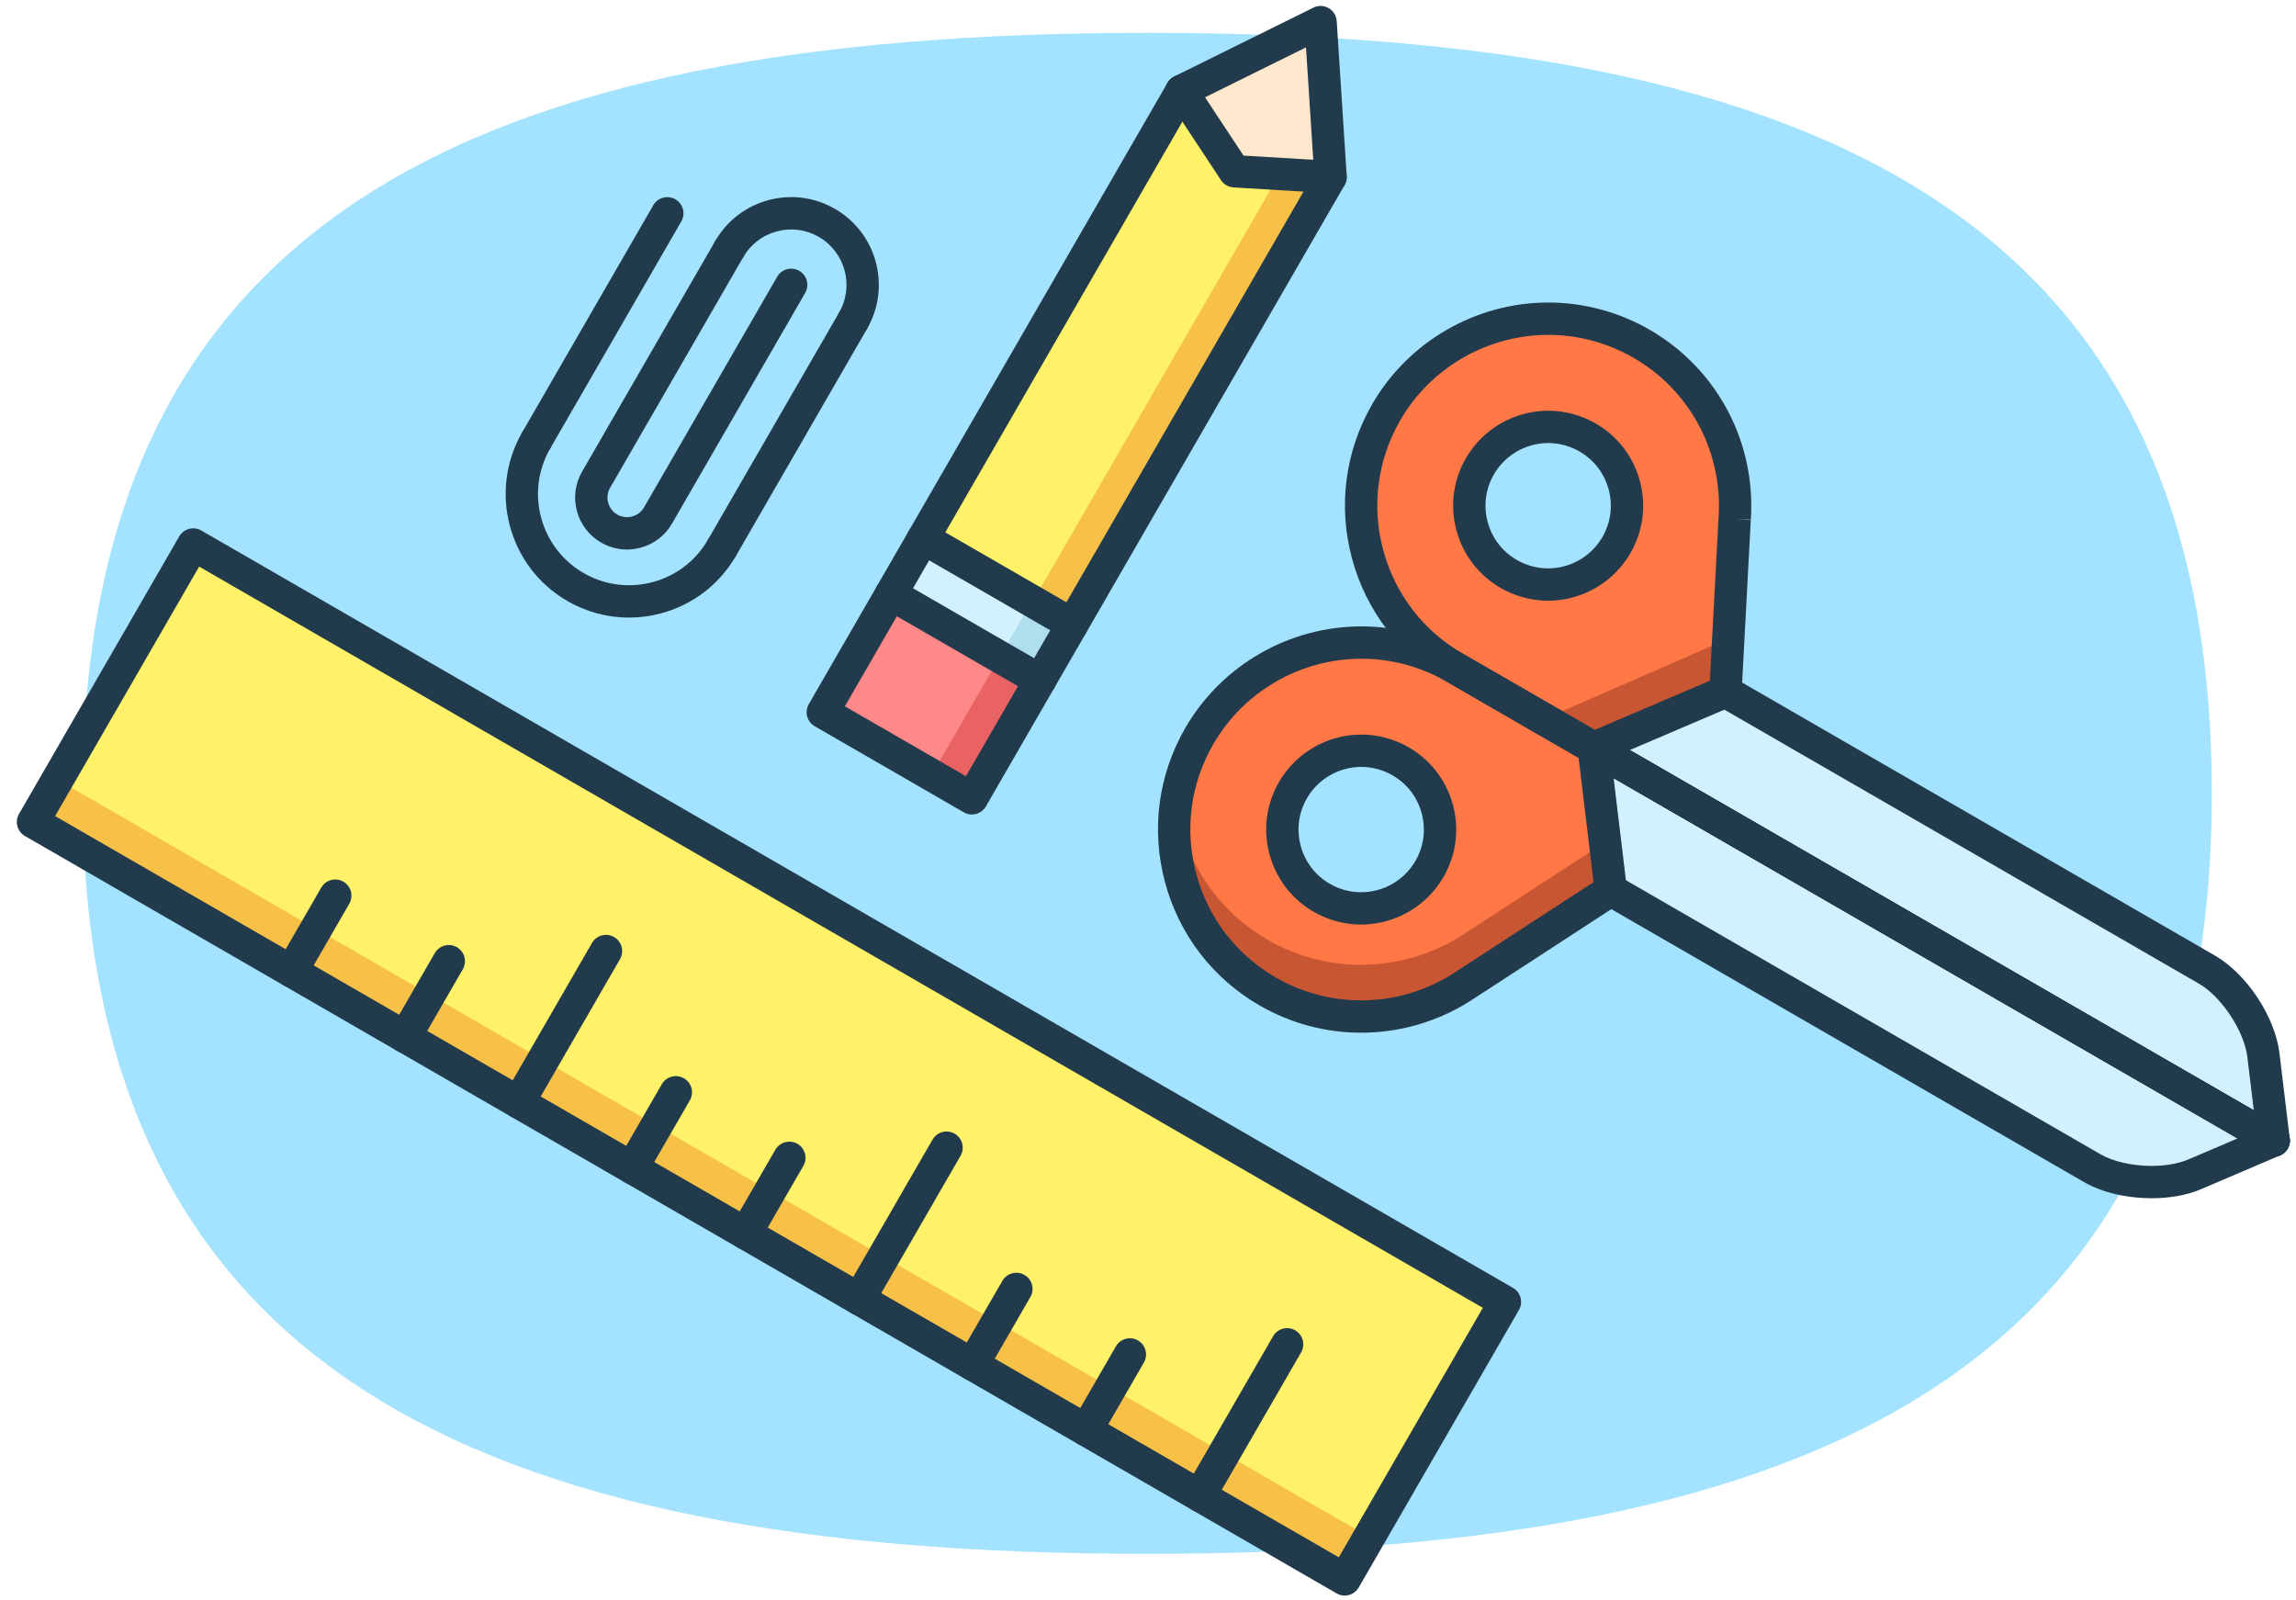 <?xml version="1.0" encoding="utf-8"?>
<!-- Generator: Adobe Illustrator 16.0.4, SVG Export Plug-In . SVG Version: 6.00 Build 0)  -->
<!DOCTYPE svg PUBLIC "-//W3C//DTD SVG 1.1//EN" "http://www.w3.org/Graphics/SVG/1.1/DTD/svg11.dtd">
<svg version="1.1" id="Layer_1" xmlns="http://www.w3.org/2000/svg" xmlns:xlink="http://www.w3.org/1999/xlink" x="0px" y="0px"
	 width="710px" height="494.667px" viewBox="0 0 710 494.667" enable-background="new 0 0 710 494.667" xml:space="preserve">
<g>
	<g>
		<path fill="#A3E3FF" d="M683.963,245.285c-0.015,177.38-120.443,235.164-329.217,235.177
			c-208.771,0.016-329.19-57.752-329.175-235.131C25.586,67.952,146.015,10.168,354.788,10.153
			C563.56,10.139,683.979,67.906,683.963,245.285z"/>
	</g>
</g>
<g>
	
		<rect x="3.604" y="278.824" transform="matrix(-0.866 -0.5 0.5 -0.866 279.54 731.629)" fill="#FFF168" width="468.377" height="99.077"/>
</g>
<g>
	<polygon fill="#F7C148" points="421.845,474.371 17.772,241.08 10.21,254.177 415.845,488.371 465.386,402.564 463.823,401.662 	
		"/>
</g>
<g>
	<path fill="#213B4D" d="M415.829,493.362c-0.848,0-1.708-0.216-2.495-0.671L7.71,258.498c-1.148-0.663-1.986-1.755-2.33-3.036
		s-0.164-2.646,0.5-3.794l49.541-85.804c1.381-2.392,4.438-3.211,6.83-1.83l405.623,234.194c1.148,0.663,1.986,1.755,2.33,3.036
		c0.343,1.281,0.163,2.646-0.5,3.794l-49.54,85.803C419.238,492.465,417.558,493.362,415.829,493.362z M17.041,252.337
		l396.963,229.193l44.54-77.143L61.581,175.194L17.041,252.337z"/>
</g>
<g>
	<path fill="#213B4D" d="M370.985,467.475c-0.848,0-1.708-0.216-2.495-0.671c-2.392-1.381-3.211-4.438-1.83-6.83l27.023-46.805
		c1.38-2.392,4.437-3.215,6.83-1.83c2.392,1.381,3.211,4.438,1.83,6.83l-27.023,46.805
		C374.395,466.579,372.714,467.475,370.985,467.475z"/>
</g>
<g>
	<path fill="#213B4D" d="M335.883,447.209c-0.848,0-1.708-0.216-2.495-0.671c-2.392-1.381-3.211-4.438-1.831-6.83l13.511-23.404
		c1.38-2.392,4.438-3.214,6.83-1.83c2.392,1.381,3.211,4.438,1.831,6.83l-13.511,23.404
		C339.292,446.312,337.611,447.209,335.883,447.209z"/>
</g>
<g>
	<path fill="#213B4D" d="M300.78,426.944c-0.848,0-1.708-0.216-2.495-0.671c-2.392-1.381-3.211-4.438-1.83-6.83l13.511-23.402
		c1.38-2.391,4.438-3.212,6.83-1.83c2.392,1.381,3.211,4.438,1.83,6.83l-13.511,23.402
		C304.189,426.046,302.508,426.944,300.78,426.944z"/>
</g>
<g>
	<path fill="#213B4D" d="M265.678,406.674c-0.848,0-1.708-0.216-2.495-0.671c-2.392-1.381-3.211-4.438-1.83-6.83l27.021-46.803
		c1.38-2.391,4.438-3.212,6.83-1.83c2.392,1.381,3.211,4.438,1.83,6.83l-27.021,46.803
		C269.087,405.777,267.406,406.674,265.678,406.674z"/>
</g>
<g>
	<path fill="#213B4D" d="M230.573,386.409c-0.848,0-1.708-0.216-2.495-0.671c-2.392-1.381-3.211-4.438-1.83-6.83l13.512-23.402
		c1.38-2.393,4.438-3.213,6.83-1.83c2.392,1.381,3.211,4.438,1.83,6.83l-13.512,23.402
		C233.982,385.512,232.301,386.409,230.573,386.409z"/>
</g>
<g>
	<path fill="#213B4D" d="M195.472,366.141c-0.848,0-1.708-0.216-2.495-0.671c-2.391-1.381-3.211-4.438-1.83-6.83l13.509-23.4
		c1.38-2.391,4.438-3.213,6.83-1.83c2.391,1.381,3.211,4.438,1.83,6.83l-13.509,23.4C198.881,365.244,197.2,366.141,195.472,366.141
		z"/>
</g>
<g>
	<path fill="#213B4D" d="M160.369,345.875c-0.848,0-1.708-0.216-2.495-0.671c-2.392-1.381-3.211-4.438-1.83-6.83l27.021-46.805
		c1.38-2.391,4.438-3.212,6.83-1.83c2.392,1.381,3.211,4.438,1.83,6.83l-27.021,46.805
		C163.778,344.978,162.097,345.875,160.369,345.875z"/>
</g>
<g>
	<path fill="#213B4D" d="M125.266,325.609c-0.848,0-1.708-0.216-2.495-0.671c-2.392-1.38-3.211-4.438-1.831-6.83l13.509-23.401
		c1.38-2.391,4.438-3.213,6.83-1.83c2.392,1.38,3.211,4.438,1.831,6.83l-13.509,23.401
		C128.675,324.711,126.995,325.609,125.266,325.609z"/>
</g>
<g>
	<path fill="#213B4D" d="M90.162,305.34c-0.848,0-1.708-0.216-2.495-0.671c-2.392-1.381-3.211-4.438-1.83-6.83l13.51-23.4
		c1.38-2.391,4.438-3.212,6.83-1.83c2.392,1.381,3.211,4.438,1.83,6.83l-13.51,23.4C93.571,304.443,91.89,305.34,90.162,305.34z"/>
</g>
<g>
	<path fill="#D2F1FF" d="M703.105,352.664l-3.18-26.395c-1.165-9.68-9.029-21.587-17.469-26.461L513.74,202.401L496.017,233.1
		L703.105,352.664z"/>
</g>
<g>
	<path fill="#D2F1FF" d="M703.105,352.664l-24.446,10.445c-8.966,3.829-23.21,2.975-31.651-1.898l-168.715-97.408l17.724-30.699
		L703.105,352.664z"/>
</g>
<g>
	<path fill="#213B4D" d="M703.101,357.665c-0.848,0-1.708-0.216-2.495-0.671l-253.27-146.227c-2.392-1.381-3.211-4.438-1.83-6.83
		c1.379-2.391,4.438-3.213,6.83-1.83l253.27,146.227c2.392,1.381,3.211,4.438,1.83,6.83
		C706.51,356.768,704.829,357.665,703.101,357.665z"/>
</g>
<g>
	<path fill="#213B4D" d="M703.105,357.664c-0.862,0-1.725-0.223-2.5-0.67L493.517,237.43c-2.392-1.381-3.211-4.438-1.83-6.83
		l17.724-30.699c0.663-1.148,1.755-1.986,3.036-2.33c1.28-0.343,2.645-0.164,3.794,0.5l168.717,97.407
		c9.822,5.673,18.578,18.936,19.933,30.193l3.18,26.395c0.227,1.88-0.629,3.727-2.209,4.771
		C705.026,357.386,704.067,357.664,703.105,357.664z M502.847,231.27l194.099,112.063l-1.983-16.467
		c-0.97-8.051-7.981-18.672-15.006-22.729L515.57,209.231L502.847,231.27z"/>
</g>
<g>
	<path fill="#213B4D" d="M703.101,357.665c-0.848,0-1.708-0.216-2.495-0.671l-253.27-146.226c-2.392-1.381-3.211-4.438-1.83-6.83
		c1.379-2.391,4.438-3.212,6.83-1.83l253.27,146.226c2.392,1.381,3.211,4.438,1.83,6.83
		C706.51,356.767,704.829,357.665,703.101,357.665z"/>
</g>
<g>
	<path fill="#213B4D" d="M665.343,370.504c-7.776,0-15.37-1.81-20.835-4.964l-168.715-97.408c-2.392-1.381-3.211-4.438-1.83-6.83
		l17.724-30.699c0.663-1.148,1.755-1.986,3.036-2.33c1.28-0.344,2.645-0.164,3.794,0.5l207.089,119.561
		c1.64,0.947,2.604,2.739,2.491,4.629c-0.113,1.891-1.285,3.555-3.026,4.299l-24.446,10.445
		C676.338,369.537,671.055,370.504,665.343,370.504z M485.123,261.972l164.385,94.908c3.931,2.27,9.851,3.624,15.835,3.624
		c4.311,0,8.343-0.708,11.353-1.994l15.251-6.516l-194.1-112.062L485.123,261.972z"/>
</g>
<g>
	<path fill="#FF7846" d="M507.649,106.304c-27.652-15.966-63.01-6.493-78.976,21.157c-15.966,27.654-6.492,63.011,21.161,78.976
		l42.987,24.819l40.752-17.405l2.828-53.111c0.009-0.111,0.011-0.223,0.019-0.333l0.104-1.983l-0.007,0.003
		C537.238,137.751,526.814,117.368,507.649,106.304z M499.849,168.553c-6.729,11.66-21.633,15.654-33.291,8.923
		c-11.656-6.73-15.653-21.635-8.922-33.294c6.729-11.655,21.636-15.648,33.293-8.918
		C502.587,141.995,506.579,156.899,499.849,168.553z"/>
</g>
<g>
	<path fill="#C95632" d="M536.145,149.603l-2.568,48.248l-56.156,24.512l15.404,8.894l40.752-17.405l2.828-53.111
		c0.009-0.111,0.011-0.223,0.019-0.333l0.104-1.983l-0.006,0.003C536.623,155.47,536.49,152.521,536.145,149.603z"/>
</g>
<g>
	<path fill="#FF7846" d="M492.823,231.258l-42.987-24.82c-27.653-15.965-63.01-6.492-78.976,21.163
		c-15.966,27.648-6.489,63.006,21.161,78.973c19.168,11.063,42.029,9.9,59.576-1.06v0.008l1.665-1.083
		c0.093-0.062,0.188-0.12,0.28-0.182l44.582-29.008L492.823,231.258z M442.035,268.692c-6.73,11.656-21.635,15.651-33.293,8.921
		c-11.656-6.729-15.651-21.636-8.921-33.292c6.729-11.657,21.636-15.649,33.293-8.92
		C444.772,242.131,448.765,257.035,442.035,268.692z"/>
</g>
<g>
	<path fill="#C95632" d="M453.544,288.257c-0.093,0.062-0.188,0.119-0.28,0.182l-1.665,1.083v-0.008
		c-17.547,10.96-40.408,12.123-59.575,1.06c-16.056-9.271-25.967-25.078-28.345-42.117c-3.176,22.643,7.325,45.98,28.345,58.117
		c19.167,11.063,42.028,9.9,59.575-1.06v0.008l1.665-1.083c0.094-0.062,0.188-0.12,0.28-0.182l44.582-29.008l-1.788-14.836
		L453.544,288.257z"/>
</g>
<g>
	<path fill="none" stroke="#213B4D" stroke-width="10" stroke-linecap="round" stroke-linejoin="round" stroke-miterlimit="10" d="
		M467.56,175.738"/>
</g>
<g>
	<path fill="#213B4D" d="M492.822,236.256c-0.866,0-1.729-0.225-2.5-0.67l-42.987-24.819c-14.531-8.389-24.925-21.934-29.268-38.141
		c-4.342-16.206-2.113-33.134,6.276-47.666c11.188-19.376,32.053-31.414,54.45-31.414c10.966,0,21.808,2.914,31.355,8.427
		c20.079,11.592,32.083,33.166,31.375,56.354c0.002,0.119,0,0.239-0.006,0.359l-0.104,1.983l-3.958-0.086l0.012,0.025l3.939,0.181
		c-0.004,0.087-0.009,0.175-0.015,0.262l-2.825,53.064c-0.102,1.903-1.276,3.583-3.029,4.332l-40.752,17.405
		C494.157,236.123,493.489,236.256,492.822,236.256z M478.794,103.547c-18.837,0-36.383,10.121-45.79,26.414
		c-7.054,12.218-8.928,26.451-5.277,40.077c3.651,13.626,12.391,25.015,24.608,32.068l40.822,23.569l35.59-15.2l2.662-50.002
		c0.003-0.042,0.005-0.085,0.009-0.127l0.101-1.923c0-0.057,0.001-0.113,0.003-0.17c0.682-19.588-9.423-37.834-26.372-47.619
		C497.12,105.998,488.006,103.547,478.794,103.547z M478.721,185.746c-5.129,0-10.199-1.362-14.663-3.939
		c-6.794-3.923-11.654-10.256-13.686-17.834c-2.031-7.579-0.989-15.495,2.934-22.29c5.23-9.06,14.985-14.688,25.458-14.688
		c5.13,0,10.201,1.362,14.665,3.939c6.795,3.923,11.655,10.257,13.686,17.834c2.03,7.577,0.987,15.492-2.936,22.285
		C498.948,180.116,489.193,185.746,478.721,185.746z M478.764,136.995c-6.911,0-13.348,3.712-16.798,9.688
		c-2.588,4.481-3.274,9.703-1.935,14.701c1.339,4.998,4.545,9.176,9.026,11.763c2.946,1.701,6.287,2.6,9.663,2.6
		c6.911,0,13.347-3.713,16.798-9.692c2.588-4.481,3.275-9.7,1.937-14.697c-1.339-4.998-4.545-9.175-9.026-11.762
		C485.482,137.894,482.141,136.995,478.764,136.995z"/>
</g>
<g>
	<path fill="#213B4D" d="M420.86,319.324c-10.959,0-21.795-2.911-31.338-8.42c-14.531-8.391-24.925-21.936-29.268-38.142
		s-2.114-33.133,6.275-47.662c11.188-19.379,32.053-31.418,54.451-31.418c10.965,0,21.807,2.913,31.354,8.425l42.987,24.82
		c1.363,0.787,2.275,2.169,2.464,3.732l5.302,43.991c0.229,1.893-0.64,3.75-2.237,4.79l-44.76,29.123
		c-0.022,0.015-0.08,0.052-0.103,0.066l-1.665,1.083c-0.102,0.066-0.205,0.128-0.311,0.186
		C444.046,316.066,432.589,319.324,420.86,319.324z M420.981,203.683c-18.837,0-36.383,10.123-45.791,26.418
		c-7.054,12.215-8.928,26.446-5.276,40.072s12.391,25.016,24.607,32.07c8.024,4.632,17.133,7.08,26.339,7.08
		c9.944,0,19.657-2.784,28.089-8.051c0.046-0.028,0.093-0.057,0.141-0.084l1.633-1.062c0.019-0.013,0.074-0.049,0.094-0.062
		l41.972-27.31l-4.63-38.418l-40.822-23.57C439.307,206.133,430.193,203.683,420.981,203.683z M420.905,285.882
		c-5.129,0-10.199-1.362-14.663-3.939c-6.794-3.922-11.654-10.256-13.686-17.834c-2.03-7.579-0.988-15.494,2.935-22.288
		c5.23-9.061,14.986-14.689,25.459-14.689c5.129,0,10.2,1.362,14.664,3.939c6.795,3.922,11.655,10.256,13.686,17.834
		c2.03,7.577,0.988,15.492-2.935,22.287C441.133,280.253,431.378,285.882,420.905,285.882z M420.95,237.132
		c-6.912,0-13.349,3.712-16.799,9.689c-2.587,4.48-3.274,9.701-1.935,14.699c1.339,4.999,4.544,9.176,9.025,11.763
		c2.945,1.7,6.287,2.6,9.663,2.6c6.911,0,13.349-3.714,16.8-9.69c2.587-4.481,3.274-9.702,1.936-14.699
		c-1.339-4.998-4.545-9.174-9.026-11.762C427.669,238.031,424.327,237.132,420.95,237.132z"/>
</g>
<g>
	<polygon fill="#FFF168" points="331.597,193.053 411.454,54.735 408.364,6.844 365.347,28.115 285.489,166.434 	"/>
</g>
<g>
	<polygon fill="#F7C148" points="408.364,6.844 395.047,13.429 397.454,50.735 319.364,185.991 331.597,193.053 411.454,54.735 	"/>
</g>
<g>
	<polygon fill="#FFE8CD" points="381.745,52.952 411.439,54.502 408.364,6.844 365.347,28.115 365.148,28.458 	"/>
</g>
<g>
	
		<rect x="266.946" y="188.677" transform="matrix(-0.5 0.866 -0.866 -0.5 618.483 73.519)" fill="#FF8989" width="42.146" height="53.239"/>
</g>
<g>
	<polygon fill="#EA6363" points="309.149,203.148 288.54,238.844 254.896,219.421 254.433,220.225 300.54,246.844 321.613,210.344 	
		"/>
</g>
<g>
	
		<rect x="293.577" y="161.767" transform="matrix(0.5 -0.866 0.866 0.5 -11.366 357.087)" fill="#D2F1FF" width="19.965" height="53.239"/>
</g>
<g>
	<polygon fill="#AFDEEF" points="319.133,185.857 309.613,202.344 275.97,182.92 275.506,183.724 321.613,210.344 331.597,193.053 	
		"/>
</g>
<g>
	<path fill="#213B4D" d="M300.535,251.844c-0.848,0-1.708-0.216-2.495-0.67l-46.107-26.619c-1.148-0.663-1.986-1.755-2.33-3.036
		c-0.343-1.281-0.164-2.646,0.5-3.794l110.914-192.11c0.493-0.855,1.229-1.544,2.114-1.982l43.018-21.271
		c1.497-0.742,3.267-0.685,4.716,0.152c1.447,0.836,2.382,2.34,2.489,4.008l3.09,47.891c0.063,0.985-0.166,1.967-0.659,2.822
		L304.87,249.343C303.944,250.948,302.263,251.844,300.535,251.844z M261.263,218.395l37.447,21.619L406.367,53.546l-2.51-38.896
		L368.92,31.926L261.263,218.395z"/>
</g>
<g>
	<path fill="#213B4D" d="M321.608,215.344c-0.848,0-1.708-0.216-2.495-0.671l-46.107-26.619c-2.392-1.38-3.211-4.438-1.83-6.83
		c1.38-2.391,4.438-3.211,6.83-1.83l46.107,26.619c2.392,1.38,3.211,4.438,1.83,6.83
		C325.018,214.447,323.336,215.344,321.608,215.344z"/>
</g>
<g>
	<path fill="#213B4D" d="M331.591,198.054c-0.848,0-1.708-0.216-2.495-0.671l-46.108-26.62c-2.392-1.381-3.211-4.438-1.83-6.83
		c1.38-2.392,4.437-3.21,6.83-1.83l46.108,26.62c2.392,1.381,3.211,4.438,1.83,6.83C335,197.157,333.319,198.054,331.591,198.054z"
		/>
</g>
<g>
	<path fill="#213B4D" d="M411.459,59.735c-0.101,0-0.202-0.003-0.305-0.009l-29.709-1.783c-1.57-0.094-3.006-0.923-3.873-2.236
		L361.174,30.87c-1.521-2.304-0.887-5.406,1.418-6.927c2.307-1.522,5.406-0.886,6.928,1.417l15.021,22.75l27.214,1.633
		c2.756,0.166,4.856,2.534,4.691,5.291C416.286,57.689,414.083,59.735,411.459,59.735z"/>
</g>
<g>
	<g>
		<path fill="#213B4D" d="M223.258,174.362c-0.848,0-1.708-0.216-2.495-0.671c-2.392-1.381-3.211-4.438-1.83-6.83l40.547-70.228
			c1.381-2.391,4.438-3.211,6.83-1.83c2.392,1.381,3.211,4.438,1.83,6.83l-40.547,70.228
			C226.667,173.465,224.986,174.362,223.258,174.362z"/>
	</g>
	<g>
		<path fill="#213B4D" d="M204.105,163.304c-0.848,0-1.708-0.216-2.495-0.671c-2.392-1.381-3.211-4.438-1.83-6.83l40.546-70.227
			c1.38-2.391,4.438-3.211,6.83-1.83s3.211,4.438,1.83,6.83l-40.546,70.227C207.514,162.407,205.833,163.304,204.105,163.304z"/>
	</g>
	<g>
		<path fill="#213B4D" d="M184.952,152.246c-0.848,0-1.708-0.216-2.495-0.671c-2.392-1.381-3.211-4.438-1.83-6.83l40.547-70.228
			c1.381-2.391,4.438-3.211,6.83-1.83c2.392,1.381,3.211,4.438,1.83,6.83l-40.547,70.228
			C188.361,151.349,186.68,152.246,184.952,152.246z"/>
	</g>
	<g>
		<path fill="#213B4D" d="M165.799,141.188c-0.848,0-1.708-0.216-2.495-0.671c-2.392-1.381-3.211-4.438-1.83-6.83l40.546-70.228
			c1.38-2.392,4.437-3.211,6.83-1.83c2.392,1.381,3.211,4.438,1.83,6.83l-40.546,70.228
			C169.208,140.291,167.527,141.188,165.799,141.188z"/>
	</g>
	<g>
		<path fill="#213B4D" d="M263.805,104.134c-0.848,0-1.708-0.216-2.495-0.671c-2.391-1.38-3.211-4.438-1.83-6.83
			c4.718-8.173,1.908-18.663-6.265-23.382c-3.959-2.286-8.571-2.894-12.988-1.709c-4.416,1.183-8.106,4.016-10.393,7.975
			c-1.381,2.392-4.439,3.211-6.83,1.831c-2.392-1.38-3.211-4.438-1.831-6.83c3.621-6.273,9.468-10.761,16.464-12.635
			c6.997-1.874,14.304-0.913,20.577,2.708c12.948,7.477,17.4,24.093,9.925,37.042C267.214,103.237,265.533,104.134,263.805,104.134z
			"/>
	</g>
	<g>
		<path fill="#213B4D" d="M194.472,190.965c-6.615,0-13.143-1.735-19.025-5.131c-18.229-10.524-24.497-33.917-13.973-52.147
			c1.38-2.391,4.438-3.211,6.83-1.83c2.391,1.38,3.211,4.438,1.83,6.83c-7.767,13.454-3.141,30.719,10.312,38.487
			c6.518,3.762,14.11,4.762,21.379,2.814c7.269-1.948,13.344-6.61,17.107-13.128c1.379-2.392,4.437-3.212,6.83-1.831
			c2.392,1.38,3.211,4.438,1.831,6.83c-5.098,8.832-13.33,15.149-23.179,17.788C201.126,190.529,197.788,190.965,194.472,190.965z"
			/>
	</g>
	<g>
		<path fill="#213B4D" d="M193.887,169.914c-2.783,0-5.53-0.73-8.005-2.16c-3.713-2.143-6.371-5.605-7.48-9.749
			c-1.11-4.144-0.54-8.472,1.605-12.186c1.381-2.391,4.439-3.21,6.83-1.829c2.392,1.381,3.21,4.439,1.829,6.83
			c-0.809,1.401-1.024,3.034-0.605,4.597c0.419,1.562,1.421,2.869,2.821,3.677c1.403,0.811,3.036,1.027,4.599,0.606
			c1.563-0.418,2.869-1.421,3.678-2.822c1.379-2.392,4.437-3.214,6.83-1.832c2.392,1.38,3.212,4.438,1.832,6.83
			c-2.144,3.715-5.607,6.373-9.75,7.483C196.686,169.73,195.282,169.914,193.887,169.914z"/>
	</g>
</g>
</svg>
